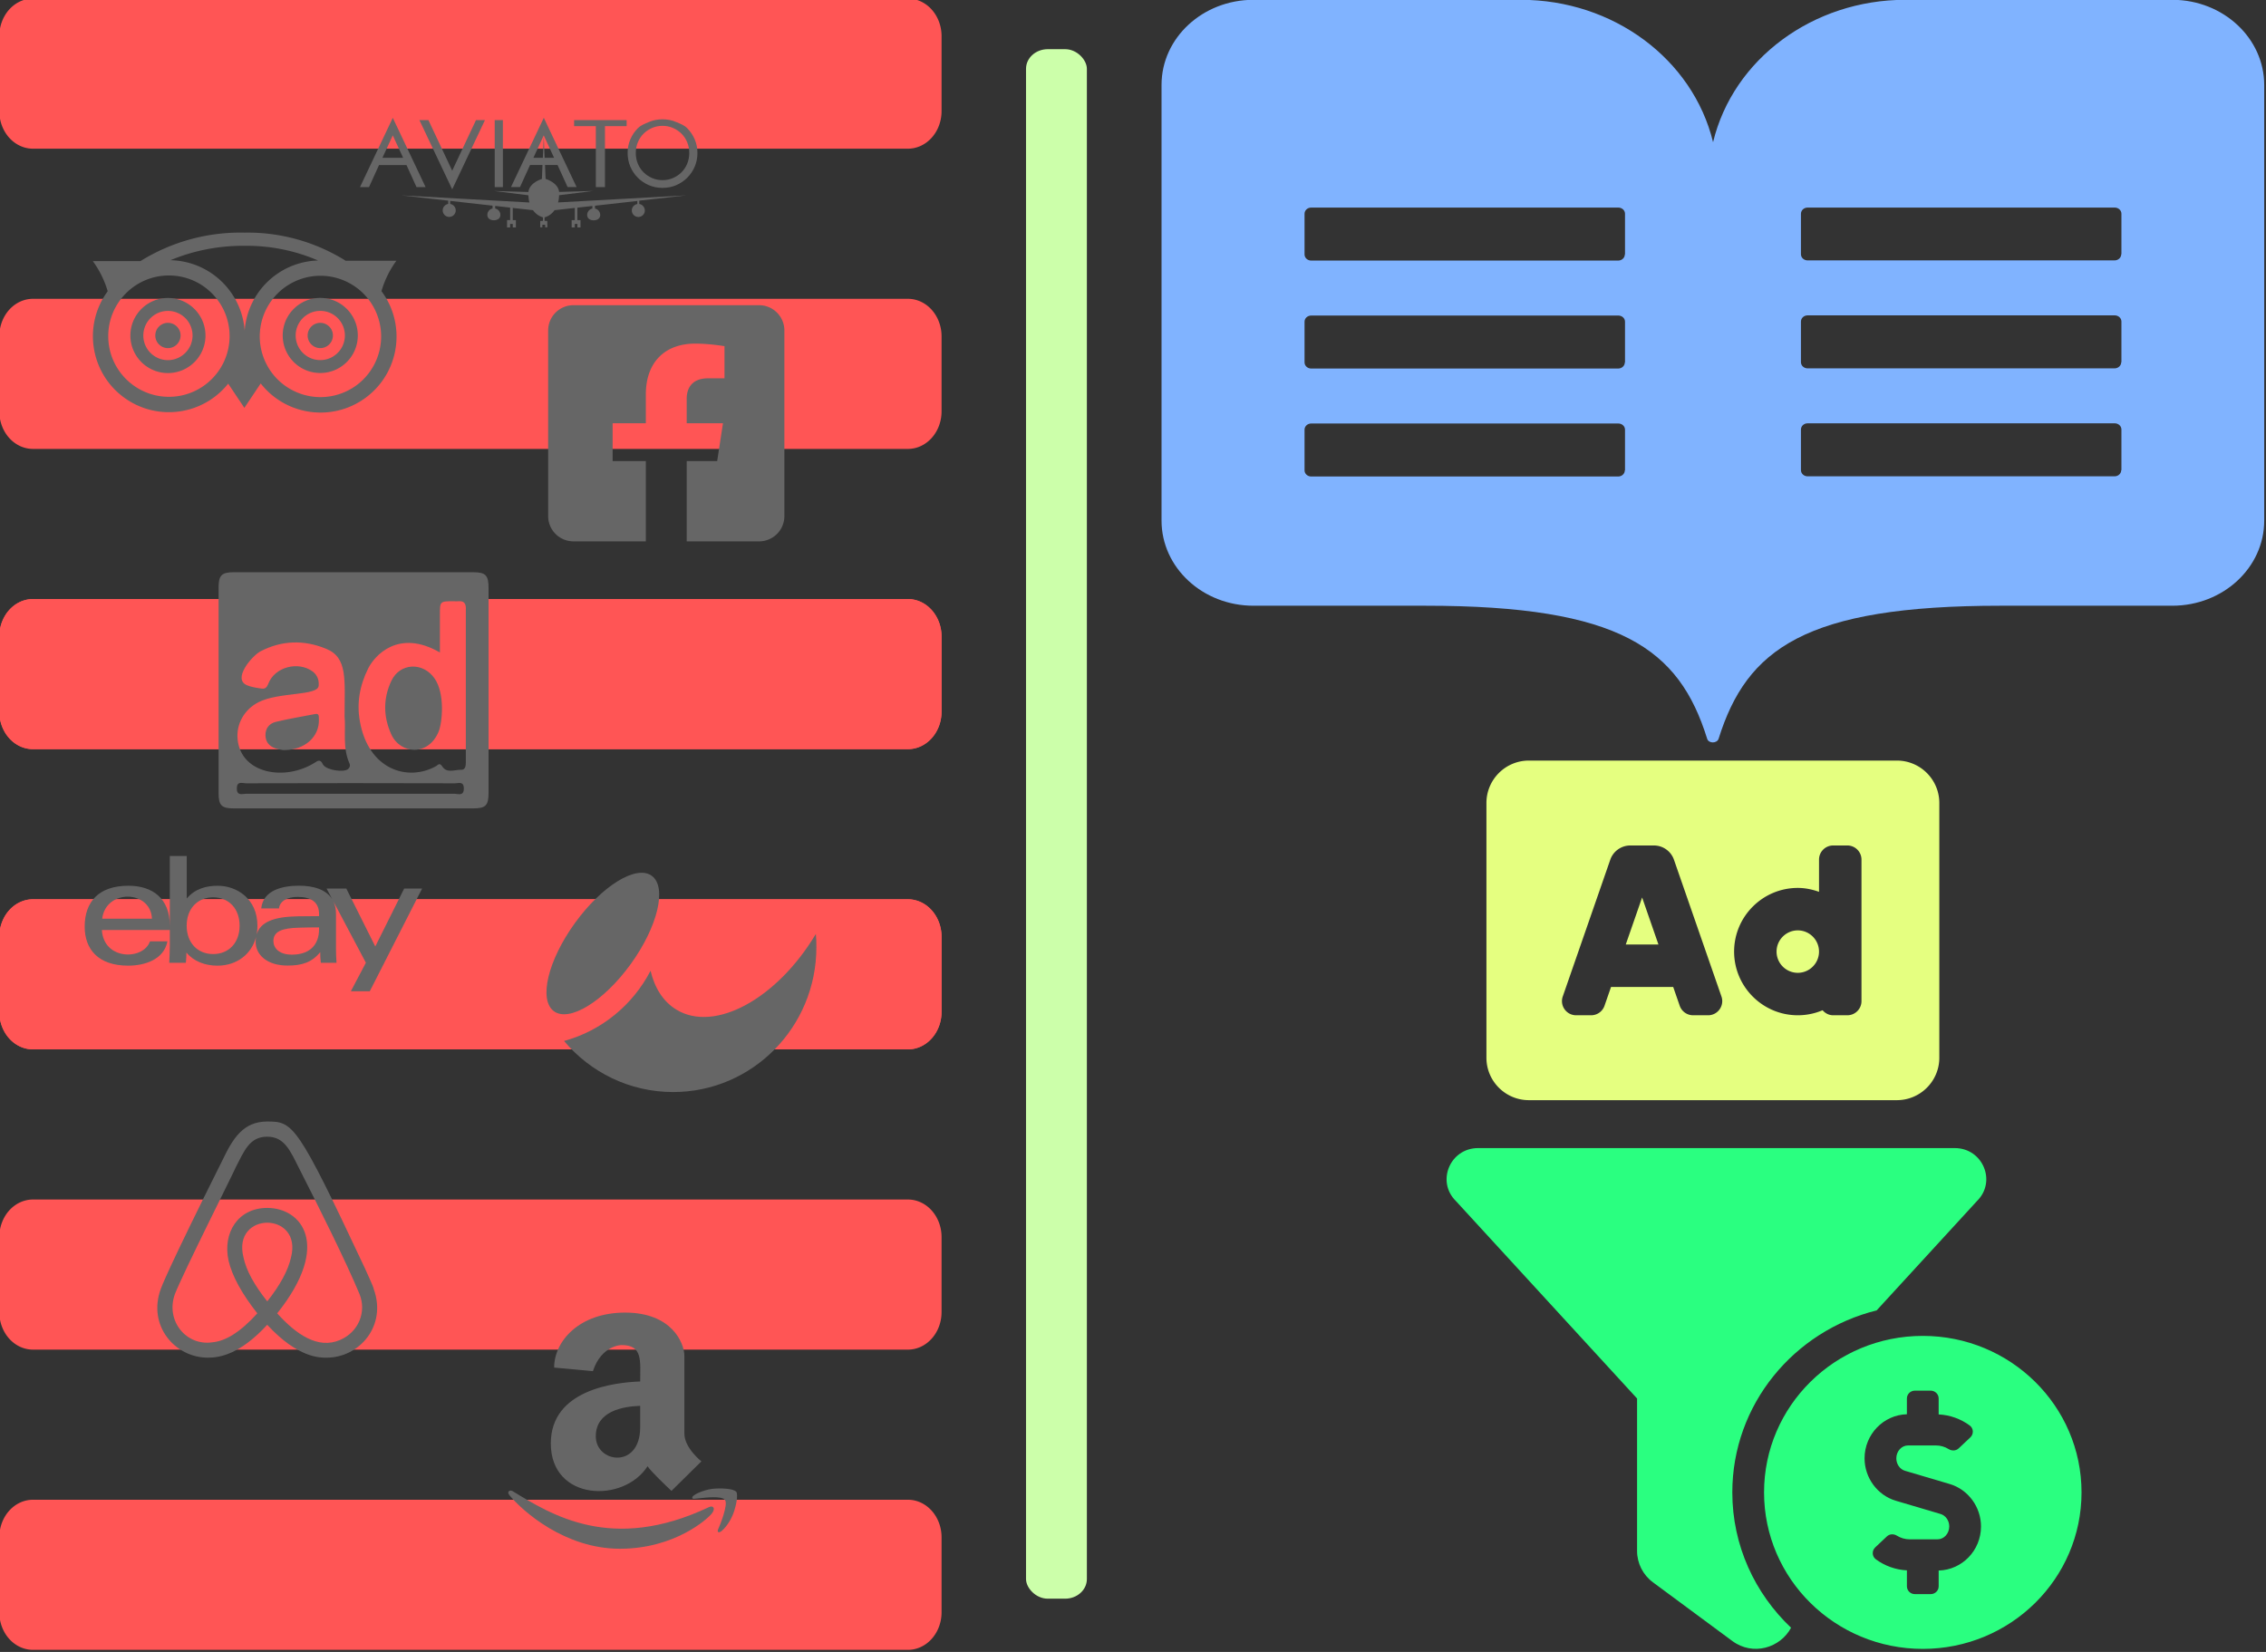 <?xml version="1.0" encoding="UTF-8"?>
<svg width="240mm" height="175mm" version="1.1" viewBox="0 0 240 175" xmlns="http://www.w3.org/2000/svg">
 <rect x="0" y="0" width="240" height="175" fill="#333333" stroke="none"/>
 <g transform="translate(0,-122)">
  <g transform="matrix(1.126 0 0 .954 -4.974 5.382)" fill="#f55" stroke-width=".227">
   <path d="m89.817 222.1h-82.298a3.165 4.167 0 0 0-3.165 4.167v8.335a3.165 4.167 0 0 0 3.165 4.167h82.298a3.165 4.167 0 0 0 3.165-4.167v-8.335a3.165 4.167 0 0 0-3.165-4.167zm0-33.339h-82.298a3.165 4.167 0 0 0-3.165 4.167v8.335a3.165 4.167 0 0 0 3.165 4.167h82.298a3.165 4.167 0 0 0 3.165-4.167v-8.335a3.165 4.167 0 0 0-3.165-4.167zm0-33.339h-82.298a3.165 4.167 0 0 0-3.165 4.167v8.335a3.165 4.167 0 0 0 3.165 4.167h82.298a3.165 4.167 0 0 0 3.165-4.167v-8.335a3.165 4.167 0 0 0-3.165-4.167zm0-33.339h-82.298a3.165 4.167 0 0 0-3.165 4.167v8.335a3.165 4.167 0 0 0 3.165 4.167h82.298a3.165 4.167 0 0 0 3.165-4.167v-8.335a3.165 4.167 0 0 0-3.165-4.167z"/>
   <path d="m89.817 288.78h-82.298a3.165 4.167 0 0 0-3.165 4.167v8.335a3.165 4.167 0 0 0 3.165 4.167h82.298a3.165 4.167 0 0 0 3.165-4.167v-8.335a3.165 4.167 0 0 0-3.165-4.167zm0-33.339h-82.298a3.165 4.167 0 0 0-3.165 4.167v8.335a3.165 4.167 0 0 0 3.165 4.167h82.298a3.165 4.167 0 0 0 3.165-4.167v-8.335a3.165 4.167 0 0 0-3.165-4.167zm0-33.339h-82.298a3.165 4.167 0 0 0-3.165 4.167v8.335a3.165 4.167 0 0 0 3.165 4.167h82.298a3.165 4.167 0 0 0 3.165-4.167v-8.335a3.165 4.167 0 0 0-3.165-4.167zm0-33.339h-82.298a3.165 4.167 0 0 0-3.165 4.167v8.335a3.165 4.167 0 0 0 3.165 4.167h82.298a3.165 4.167 0 0 0 3.165-4.167v-8.335a3.165 4.167 0 0 0-3.165-4.167z"/>
  </g>
  <g fill="#666" stroke-width=".056">
   <path d="m42.807 216.13-3.06 6.137-3.066-6.137h-2.094l0.609 1.15c-0.642-1.061-2.005-1.452-3.535-1.452-1.776 0-3.792 0.486-3.993 2.407h1.882c0.078-0.771 0.877-1.218 1.955-1.218 1.452 0 2.29 0.536 2.29 1.843v0.19c-0.709 0-1.564 0.01-2.329 0.022-2.368 0.05-3.887 0.558-4.283 1.921 0.056-0.29 0.084-0.592 0.084-0.905 0-2.909-2.217-4.255-4.211-4.255-1.19 0-2.401 0.307-3.278 1.351v-4.501h-1.793v9.466c0 0.575-0.034 1.279-0.061 1.849h1.759c0.039-0.352 0.061-0.72 0.061-1.089 0.759 0.927 1.977 1.391 3.278 1.391 2.061 0 3.624-1.223 4.093-3.027-0.028 0.156-0.039 0.324-0.039 0.503 0 1.346 1.178 2.513 3.384 2.513 1.486 0 2.558-0.318 3.457-1.424 0 0.369 0.017 0.743 0.061 1.128h1.664c-0.039-0.458-0.056-0.977-0.056-1.497v-3.663c0-0.519-0.095-0.961-0.268-1.329l3.434 6.484-1.592 3.021h2.005l5.54-10.879zm-20.233 6.941c-1.653 0-2.803-1.201-2.803-3.004 0-1.809 1.15-3.005 2.803-3.005 1.664 0 2.803 1.195 2.803 3.005 0 1.804-1.139 3.004-2.803 3.004zm11.219-2.641c0 1.675-1 2.703-2.882 2.703-1.402 0-1.955-0.748-1.955-1.441 0-1.067 1.011-1.363 2.636-1.413 0.732-0.028 1.541-0.034 2.2-0.034zm-23.003 0.089h7.193v-0.475c0-2.887-1.849-4.211-4.378-4.211-3.172 0-4.635 1.72-4.635 4.334 0 2.373 1.413 4.133 4.607 4.133 1.754 0 3.797-0.653 4.155-2.575h-1.849c-0.67 1.999-4.898 2.05-5.093-1.206zm5.305-1.195h-5.272c0.385-3.161 5.143-3.055 5.272 0z"/>
   <path d="m80.396 154.33h-19.658a2.681 2.681 0 0 0-2.681 2.681v19.658a2.681 2.681 0 0 0 2.681 2.681h7.665v-8.506h-3.518v-4.004h3.518v-3.051c0-3.471 2.066-5.388 5.231-5.388 1.516 0 3.1 0.27 3.1 0.27v3.407h-1.746c-1.721 0-2.257 1.068-2.257 2.163v2.6h3.841l-0.614 4.004h-3.227v8.506h7.665a2.681 2.681 0 0 0 2.681-2.681v-19.658a2.681 2.681 0 0 0-2.681-2.681z"/>
   <path d="m66.797 224.14c-2.865 3.959-6.512 6.188-8.137 4.981-1.631-1.212-0.625-5.395 2.245-9.354 2.865-3.959 6.512-6.188 8.137-4.981 1.625 1.206 0.62 5.395-2.245 9.354zm19.613-3.2c-4.121 6.891-10.717 10.482-14.771 8.019-1.396-0.849-2.306-2.301-2.736-4.121-1.876 3.619-5.182 6.355-9.164 7.439 2.781 3.312 6.93 5.411 11.56 5.411 8.377 0 15.168-6.875 15.168-15.352 6e-3 -0.475-0.017-0.938-0.056-1.396z"/>
   <path d="m28.305 259.86c-1.409-1.769-2.238-3.319-2.513-4.645-1.259-4.914 6.289-4.914 5.029 0-0.304 1.354-1.133 2.904-2.513 4.645zm7.715 4.09c-2.349 1.022-4.673-0.608-6.662-2.818 5.802-7.264 2.575-11.169-1.053-11.169-3.067 0-4.756 2.597-4.092 5.612 0.387 1.63 1.409 3.484 3.04 5.557-1.817 2.013-3.381 2.942-4.755 3.067-2.792 0.415-4.976-2.293-3.982-5.087 0.843-2.187 6.239-12.91 6.471-13.49 0.88-1.679 1.427-3.205 3.316-3.205 1.806 0 2.424 1.449 3.371 3.343 2.01 3.944 4.99 9.911 6.413 13.352 0.735 1.847-0.076 3.981-2.067 4.838zm2.625-7.602c-7.197-15.318-7.596-15.538-10.34-15.538-2.542 0-3.623 1.769-4.728 4.065-5.928 11.856-6.503 13.537-6.553 13.683-1.408 3.872 1.493 7.271 5.005 7.271 1.212 0 3.385-0.338 6.275-3.485 3.277 3.562 5.655 3.485 6.275 3.485 3.512 0 6.414-3.399 5.004-7.271 1e-3 -0.217-0.939-2.172-0.939-2.21z"/>
   <path d="m67.804 268.35c-2.72 0.101-9.466 0.866-9.466 6.562 0 6.115 7.723 6.366 10.248 2.413 0.363 0.57 1.977 2.094 2.53 2.614l3.172-3.127s-1.804-1.413-1.804-2.949v-8.215c0-1.413-1.368-4.596-6.271-4.596-4.914 0-7.522 3.071-7.522 5.825l4.105 0.38c0.91-2.764 3.027-2.764 3.027-2.764 2.273-0.01 1.982 1.664 1.982 3.859zm0 4.847c0 4.468-4.702 3.797-4.702 0.961 0-2.636 2.82-3.167 4.702-3.228zm7.595 9.131c-0.43 0.558-3.909 3.742-9.745 3.742-5.836 0-10.303-3.993-11.672-5.64-0.38-0.43 0.056-0.631 0.307-0.464 4.093 2.485 10.488 6.579 20.802 1.692 0.419-0.207 0.743 0.112 0.307 0.67zm2.223 0.123c-0.363 0.882-0.894 1.497-1.184 1.731-0.307 0.251-0.531 0.151-0.363-0.212s1.078-2.597 0.709-3.071c-0.363-0.464-2.066-0.24-2.681-0.179-0.603 0.056-0.726 0.112-0.782-0.017-0.128-0.318 1.212-0.866 2.094-0.977 0.877-0.101 2.29-0.045 2.569 0.318 0.207 0.285 0 1.514-0.363 2.407z"/>
   <path d="m19.125 157.54c0 0.739-0.599 1.338-1.338 1.338-0.739 0-1.338-0.599-1.338-1.338s0.599-1.338 1.338-1.338c0.739 0 1.338 0.599 1.338 1.338zm14.797-1.338c-0.739 0-1.338 0.599-1.338 1.338 0 0.739 0.599 1.338 1.338 1.338 0.739 0 1.338-0.599 1.338-1.338-6e-5 -0.739-0.599-1.338-1.338-1.338zm4.992 7.79c-3.5 2.742-8.56 2.128-11.302-1.371l-1.73 2.587-1.714-2.565c-2.696 3.373-7.574 4.015-11.051 1.455-3.577-2.634-4.343-7.668-1.709-11.246a10.43 10.43 0 0 0-1.576-3.191h5.042a20.019 20.019 0 0 1 11.005-3.017 19.567 19.567 0 0 1 10.732 2.979h5.373a10.371 10.371 0 0 0-1.583 3.219c2.613 3.504 1.953 8.453-1.488 11.149zm-14.597-6.383c-4.2e-4 -3.549-2.878-6.426-6.427-6.426-3.549 0-6.426 2.878-6.426 6.427 4.3e-4 3.549 2.878 6.426 6.427 6.426 3.547 0 6.421-2.878 6.426-6.425zm1.597-0.584c0.303-4.101 3.658-7.309 7.769-7.429a18.94 18.94 0 0 0-7.803-1.553 19.898 19.898 0 0 0-7.827 1.522c4.152 0.088 7.556 3.319 7.861 7.46zm14.057-1.607c-1.228-3.33-4.923-5.034-8.254-3.806-3.33 1.228-5.034 4.923-3.806 8.254 1.231 3.329 4.925 5.031 8.255 3.804 3.329-1.229 5.032-4.923 3.804-8.253zm-18.208 2.121v0.01c-3e-3 2.196-1.786 3.974-3.982 3.971-2.196 0-3.974-1.786-3.971-3.983 3e-3 -2.196 1.786-3.974 3.982-3.971 2.192 0.01 3.967 1.784 3.971 3.976zm-1.369 0c-3e-3 -1.44-1.172-2.605-2.612-2.602-1.44 0-2.605 1.172-2.602 2.612 3e-3 1.44 1.172 2.605 2.612 2.602 1.437-0.01 2.599-1.171 2.602-2.607zm17.503 0c-1e-3 2.196-1.782 3.976-3.979 3.975-2.196 0-3.976-1.782-3.975-3.979 1e-3 -2.196 1.782-3.976 3.979-3.975 2.194 0 3.972 1.782 3.975 3.976zm-1.368 0c-4.2e-4 -1.44-1.168-2.607-2.608-2.606-1.44 0-2.607 1.168-2.606 2.608 4.3e-4 1.44 1.168 2.607 2.608 2.606 1.439 0 2.604-1.169 2.606-2.608z"/>
   <path d="m50.075 182.62h-25.32c-1.279 0-1.603 0.33-1.603 1.614v21.791c0 1.301 0.324 1.614 1.603 1.614h25.32c1.363 0 1.67-0.29 1.67-1.659v-21.674c0-1.374-0.302-1.687-1.67-1.687zm-16.96 10.516c-1.536-1.128-4.026-0.486-4.702 1.307-0.24 0.62-0.519 0.53-0.977 0.464-0.542-0.084-0.961-0.179-1.256-0.307-1.608-0.637 0.48-3.088 1.391-3.591 2.295-1.195 4.657-1.24 6.997-0.268 2.284 0.938 1.927 3.306 1.927 7.176 0.151 1.441-0.24 3.256 0.519 4.959 0.106 0.246 0.022 0.441-0.151 0.598-0.469 0.374-2.195 0.123-2.602-0.413-0.106-0.123-0.101-0.201-0.218-0.346-0.201-0.218-0.408-0.123-0.665 0.056-3.205 2.033-7.835 1.195-8.209-2.418-0.173-1.636 0.692-3.189 2.212-3.965 2.133-1.089 6.266-0.659 6.366-1.726 0.061-0.57-0.106-1.123-0.631-1.525zm16.011 12.398c0 0.843-0.62 0.553-0.994 0.553h-22.053c-0.413 0-1.016 0.268-0.994-0.598 0.022-0.776 0.586-0.508 0.955-0.508 7.388-0.022 14.771-0.022 22.159 0 0.38 0 0.927-0.246 0.927 0.553zm0.212-19.015v16.251c0 0.318-0.039 0.776-0.452 0.776-0.692-0.022-1.536 0.396-2.016-0.313-0.324-0.486-0.436-0.223-0.692-0.067-2.982 1.659-7.154 0.397-8.064-4.758-0.341-1.865-0.039-3.747 0.877-5.585 0.659-1.335 3.178-4.25 7.601-1.703v-3.965c0-1.463-6e-3 -1.463 1.452-1.463 0.173 0 0.369 0.022 0.542 0 0.564-0.045 0.759 0.246 0.759 0.799-6e-3 0.011-6e-3 0.017-6e-3 0.028zm-2.876 12.973c-1.089 2.658-4.071 2.418-5.026 0.29-0.843-1.86-0.866-3.809 0.022-5.668 0.91-1.904 3.334-1.994 4.551-0.268 1.15 1.608 0.832 4.724 0.452 5.646zm-16.463 1.971c-0.419-0.073-1.843-0.184-1.882-1.552-0.022-0.776 0.436-1.284 1.106-1.441 1.363-0.33 2.753-0.553 4.116-0.821 0.497-0.112 0.413 0.246 0.436 0.53 0.078 1.843-1.458 3.306-3.775 3.284z"/>
   <path d="m44.114 141.82-1.061-2.334h-2.909l-1.061 2.334h-0.955l3.474-7.338 3.474 7.338zm-2.513-5.479-1.095 2.373h2.189zm6.294 5.719-3.474-7.338h0.955l2.519 5.361 2.519-5.361h0.949zm4.501-0.24v-7.098h0.866v7.098zm11.677-6.456v6.456h-0.966v-6.456h-2.301v-0.642h5.562v0.642zm9.795 2.843c0 0.514-0.095 0.994-0.285 1.441-0.19 0.447-0.458 0.843-0.793 1.178s-0.732 0.603-1.178 0.793c-0.447 0.19-0.927 0.285-1.441 0.285s-0.994-0.095-1.441-0.285c-0.447-0.19-0.843-0.458-1.178-0.793s-0.603-0.726-0.793-1.178c-0.19-0.447-0.285-0.927-0.285-1.441 0-0.514 0.095-0.994 0.285-1.441 0.19-0.447 0.458-0.843 0.793-1.178 0.335-0.335 0.726-0.469 1.178-0.664 0.447-0.19 0.927-0.285 1.441-0.285s0.994 0.095 1.441 0.285c0.447 0.19 0.843 0.324 1.178 0.664 0.335 0.335 0.598 0.732 0.793 1.178 0.19 0.447 0.285 0.927 0.285 1.441zm-0.866 0c0-0.408-0.073-0.782-0.218-1.134-0.145-0.352-0.346-0.653-0.603-0.91s-0.558-0.458-0.905-0.609c-0.346-0.151-0.715-0.223-1.106-0.223s-0.759 0.073-1.106 0.223c-0.346 0.151-0.648 0.352-0.905 0.609-0.257 0.257-0.458 0.558-0.603 0.91-0.145 0.352-0.218 0.732-0.218 1.134 0 0.408 0.073 0.782 0.218 1.134 0.145 0.352 0.346 0.653 0.603 0.91 0.257 0.257 0.558 0.458 0.905 0.609s0.715 0.223 1.106 0.223 0.759-0.073 1.106-0.223c0.346-0.151 0.648-0.352 0.905-0.609s0.458-0.558 0.603-0.91c0.145-0.352 0.218-0.732 0.218-1.134zm-5.294 5.4v-0.352l4.965-0.558-13.565 0.748c0.034-0.123 0.061-0.257 0.078-0.402 0.017-0.112 0.028-0.235 0.034-0.363l3.619-0.452-3.624 0.106c0-0.022-6e-3 -0.039-6e-3 -0.061-0.156-0.961-1.424-1.323-1.424-1.323l-0.061-1.469h1.329l1.061 2.334h0.955l-3.474-7.338-3.474 7.338h0.955l1.061-2.334h1.318l-0.061 1.474s-1.268 0.363-1.424 1.324c-6e-3 0.017-6e-3 0.039-6e-3 0.061l-3.624-0.106 3.619 0.452c6e-3 0.129 0.017 0.246 0.034 0.363 0.017 0.145 0.045 0.279 0.078 0.402l-13.565-0.754 4.965 0.558v0.352c-0.329 0.05-0.586 0.335-0.586 0.681 0 0.38 0.313 0.693 0.692 0.693s0.692-0.313 0.692-0.693c0-0.346-0.257-0.631-0.586-0.681v-0.324l4.484 0.503v0.302c-0.318 0.061-0.553 0.346-0.553 0.676 0 0.38 0.313 0.57 0.692 0.57 0.38 0 0.692-0.19 0.692-0.57 0-0.335-0.24-0.614-0.553-0.676v-0.274l1.586 0.179v1.324h-0.329v0.776h0.329v-0.369h0.279v0.369h0.329v-0.771h-0.329v-1.296l2.139 0.24c0.452 0.637 1.061 0.759 1.061 0.759l-6e-3 0.374-0.285 0.011-6e-3 0.676h0.229l6e-3 -0.279h0.29l6e-3 0.279h0.229l-6e-3 -0.676-0.285-0.011-6e-3 -0.374s0.609-0.117 1.061-0.759l2.139-0.24v1.296h-0.329v0.771h0.329v-0.369h0.279v0.369h0.329v-0.771h-0.329v-1.323l1.586-0.179v0.274c-0.318 0.062-0.553 0.346-0.553 0.676 0 0.38 0.313 0.57 0.692 0.57s0.692-0.19 0.692-0.57c0-0.335-0.24-0.614-0.553-0.676v-0.301l4.484-0.503v0.324c-0.329 0.05-0.586 0.335-0.586 0.681 0 0.38 0.313 0.693 0.692 0.693s0.692-0.313 0.692-0.693c-0.011-0.352-0.262-0.637-0.598-0.687zm-11.214-4.892 1.095-2.373 1.095 2.373h-1l-0.095-2.251-0.095 2.251z"/>
  </g>
  <path d="m172.19 222.06h3.463l-1.731-4.986zm18.22-1.499c-1.239 0-2.248 1.009-2.248 2.248 0 1.24 1.009 2.248 2.248 2.248 1.24 0 2.248-1.009 2.248-2.248 0-1.239-1.009-2.248-2.248-2.248zm10.493-17.988h-38.973c-2.483 0-4.497 2.014-4.497 4.497v26.981c0 2.483 2.014 4.497 4.497 4.497h38.973c2.483 0 4.497-2.014 4.497-4.497v-26.981c0-2.483-2.014-4.497-4.497-4.497zm-19.994 26.981h-1.587c-0.638 0-1.207-0.405-1.417-1.007l-0.69-1.991h-6.585l-0.691 1.991a1.499 1.499 0 0 1-1.417 1.007h-1.587c-1.032 0-1.755-1.016-1.417-1.991l5.031-14.486a2.248 2.248 0 0 1 2.124-1.51h2.498a2.248 2.248 0 0 1 2.124 1.511l5.03 14.486c0.338 0.974-0.385 1.991-1.416 1.991zm16.247-1.499c0 0.828-0.671 1.499-1.499 1.499h-1.499c-0.454 0-0.847-0.213-1.122-0.532-0.808 0.343-1.695 0.532-2.625 0.532-3.719 0-6.745-3.026-6.745-6.745 0-3.719 3.026-6.745 6.745-6.745 0.793 0 1.542 0.162 2.248 0.414v-3.412c0-0.828 0.671-1.499 1.499-1.499h1.499c0.828 0 1.499 0.671 1.499 1.499z" fill="#e5ff80" stroke-width=".094"/>
  <path d="m230.14 121.98h-28.346c-9.753 0-18.228 6.254-20.357 15.08-2.149-8.827-10.604-15.08-20.357-15.08h-28.326c-5.373 0-9.732 4.038-9.732 9.014v46.161c0 4.977 4.359 9.014 9.732 9.014h18.188c20.722 0 26.906 4.582 29.866 14.085 0.142 0.526 1.054 0.526 1.217 0 2.981-9.503 9.165-14.085 29.866-14.085h18.188c5.373 0 9.732-4.038 9.732-9.014v-46.142c0-4.958-4.319-8.996-9.672-9.033zm-58.05 49.842c0 0.357-0.304 0.657-0.71 0.657h-32.502c-0.385 0-0.71-0.282-0.71-0.657v-4.301c0-0.357 0.304-0.657 0.71-0.657h32.523c0.385 0 0.71 0.282 0.71 0.657v4.301zm0-11.437c0 0.357-0.304 0.657-0.71 0.657h-32.502c-0.385 0-0.71-0.282-0.71-0.657v-4.301c0-0.357 0.304-0.657 0.71-0.657h32.523c0.385 0 0.71 0.282 0.71 0.657v4.301zm0-11.437c0 0.357-0.304 0.657-0.71 0.657h-32.502c-0.385 0-0.71-0.282-0.71-0.657v-4.301c0-0.357 0.304-0.657 0.71-0.657h32.523c0.385 0 0.71 0.282 0.71 0.657v4.301zm52.576 22.855c0 0.357-0.304 0.657-0.71 0.657h-32.502c-0.385 0-0.71-0.282-0.71-0.657v-4.301c0-0.357 0.304-0.657 0.71-0.657h32.523c0.385 0 0.71 0.282 0.71 0.657v4.301zm0-11.437c0 0.357-0.304 0.657-0.71 0.657h-32.502c-0.385 0-0.71-0.282-0.71-0.657v-4.301c0-0.357 0.304-0.657 0.71-0.657h32.523c0.385 0 0.71 0.282 0.71 0.657v4.301zm0-11.437c0 0.357-0.304 0.657-0.71 0.657h-32.502c-0.385 0-0.71-0.282-0.71-0.657v-4.282c0-0.357 0.304-0.657 0.71-0.657h32.523c0.385 0 0.71 0.282 0.71 0.657v4.282z" fill="#80b3ff" stroke-width=".195"/>
  <rect x="108.67" y="127.21" width="6.444" height="164.15" rx="2.302" ry="2.078" fill="#cfa"/>
  <path d="m198.76 260.82 10.634-11.592c2.096-2.067 0.612-5.603-2.354-5.603h-50.492c-2.965 0-4.45 3.535-2.354 5.603l19.194 20.924v16.157c0 1.305 0.623 2.533 1.681 3.316l8.405 6.217c2.192 1.621 5.093 0.722 6.223-1.406-3.826-3.624-6.222-8.704-6.222-14.336 0-9.304 6.52-17.115 15.285-19.28zm4.89 2.7c-9.286 0-16.813 7.422-16.813 16.579 0 9.157 7.527 16.579 16.813 16.579 9.286 0 16.812-7.422 16.812-16.579 0-9.157-7.527-16.579-16.812-16.579zm1.681 24.857v1.67c0 0.458-0.376 0.829-0.841 0.829h-1.681c-0.464 0-0.841-0.371-0.841-0.829v-1.688c-1.186-0.06-2.34-0.468-3.296-1.176-0.41-0.304-0.431-0.909-0.06-1.258l1.235-1.162c0.291-0.274 0.724-0.286 1.064-0.076 0.407 0.251 0.868 0.385 1.347 0.385h2.954c0.683 0 1.24-0.613 1.24-1.367 0-0.617-0.379-1.159-0.922-1.319l-4.729-1.399c-1.953-0.578-3.318-2.427-3.318-4.496 0-2.541 2.002-4.605 4.484-4.67v-1.67c0-0.458 0.376-0.829 0.841-0.829h1.681c0.464 0 0.841 0.371 0.841 0.829v1.688c1.186 0.06 2.34 0.467 3.296 1.176 0.41 0.304 0.431 0.909 0.06 1.258l-1.235 1.162c-0.291 0.274-0.724 0.286-1.064 0.076-0.407-0.252-0.868-0.385-1.347-0.385h-2.954c-0.683 0-1.24 0.613-1.24 1.367 0 0.617 0.379 1.159 0.922 1.319l4.729 1.399c1.953 0.578 3.318 2.427 3.318 4.496 0 2.542-2.001 4.605-4.484 4.67z" fill="#2aff80" stroke-width=".104"/>
 </g>
</svg>
